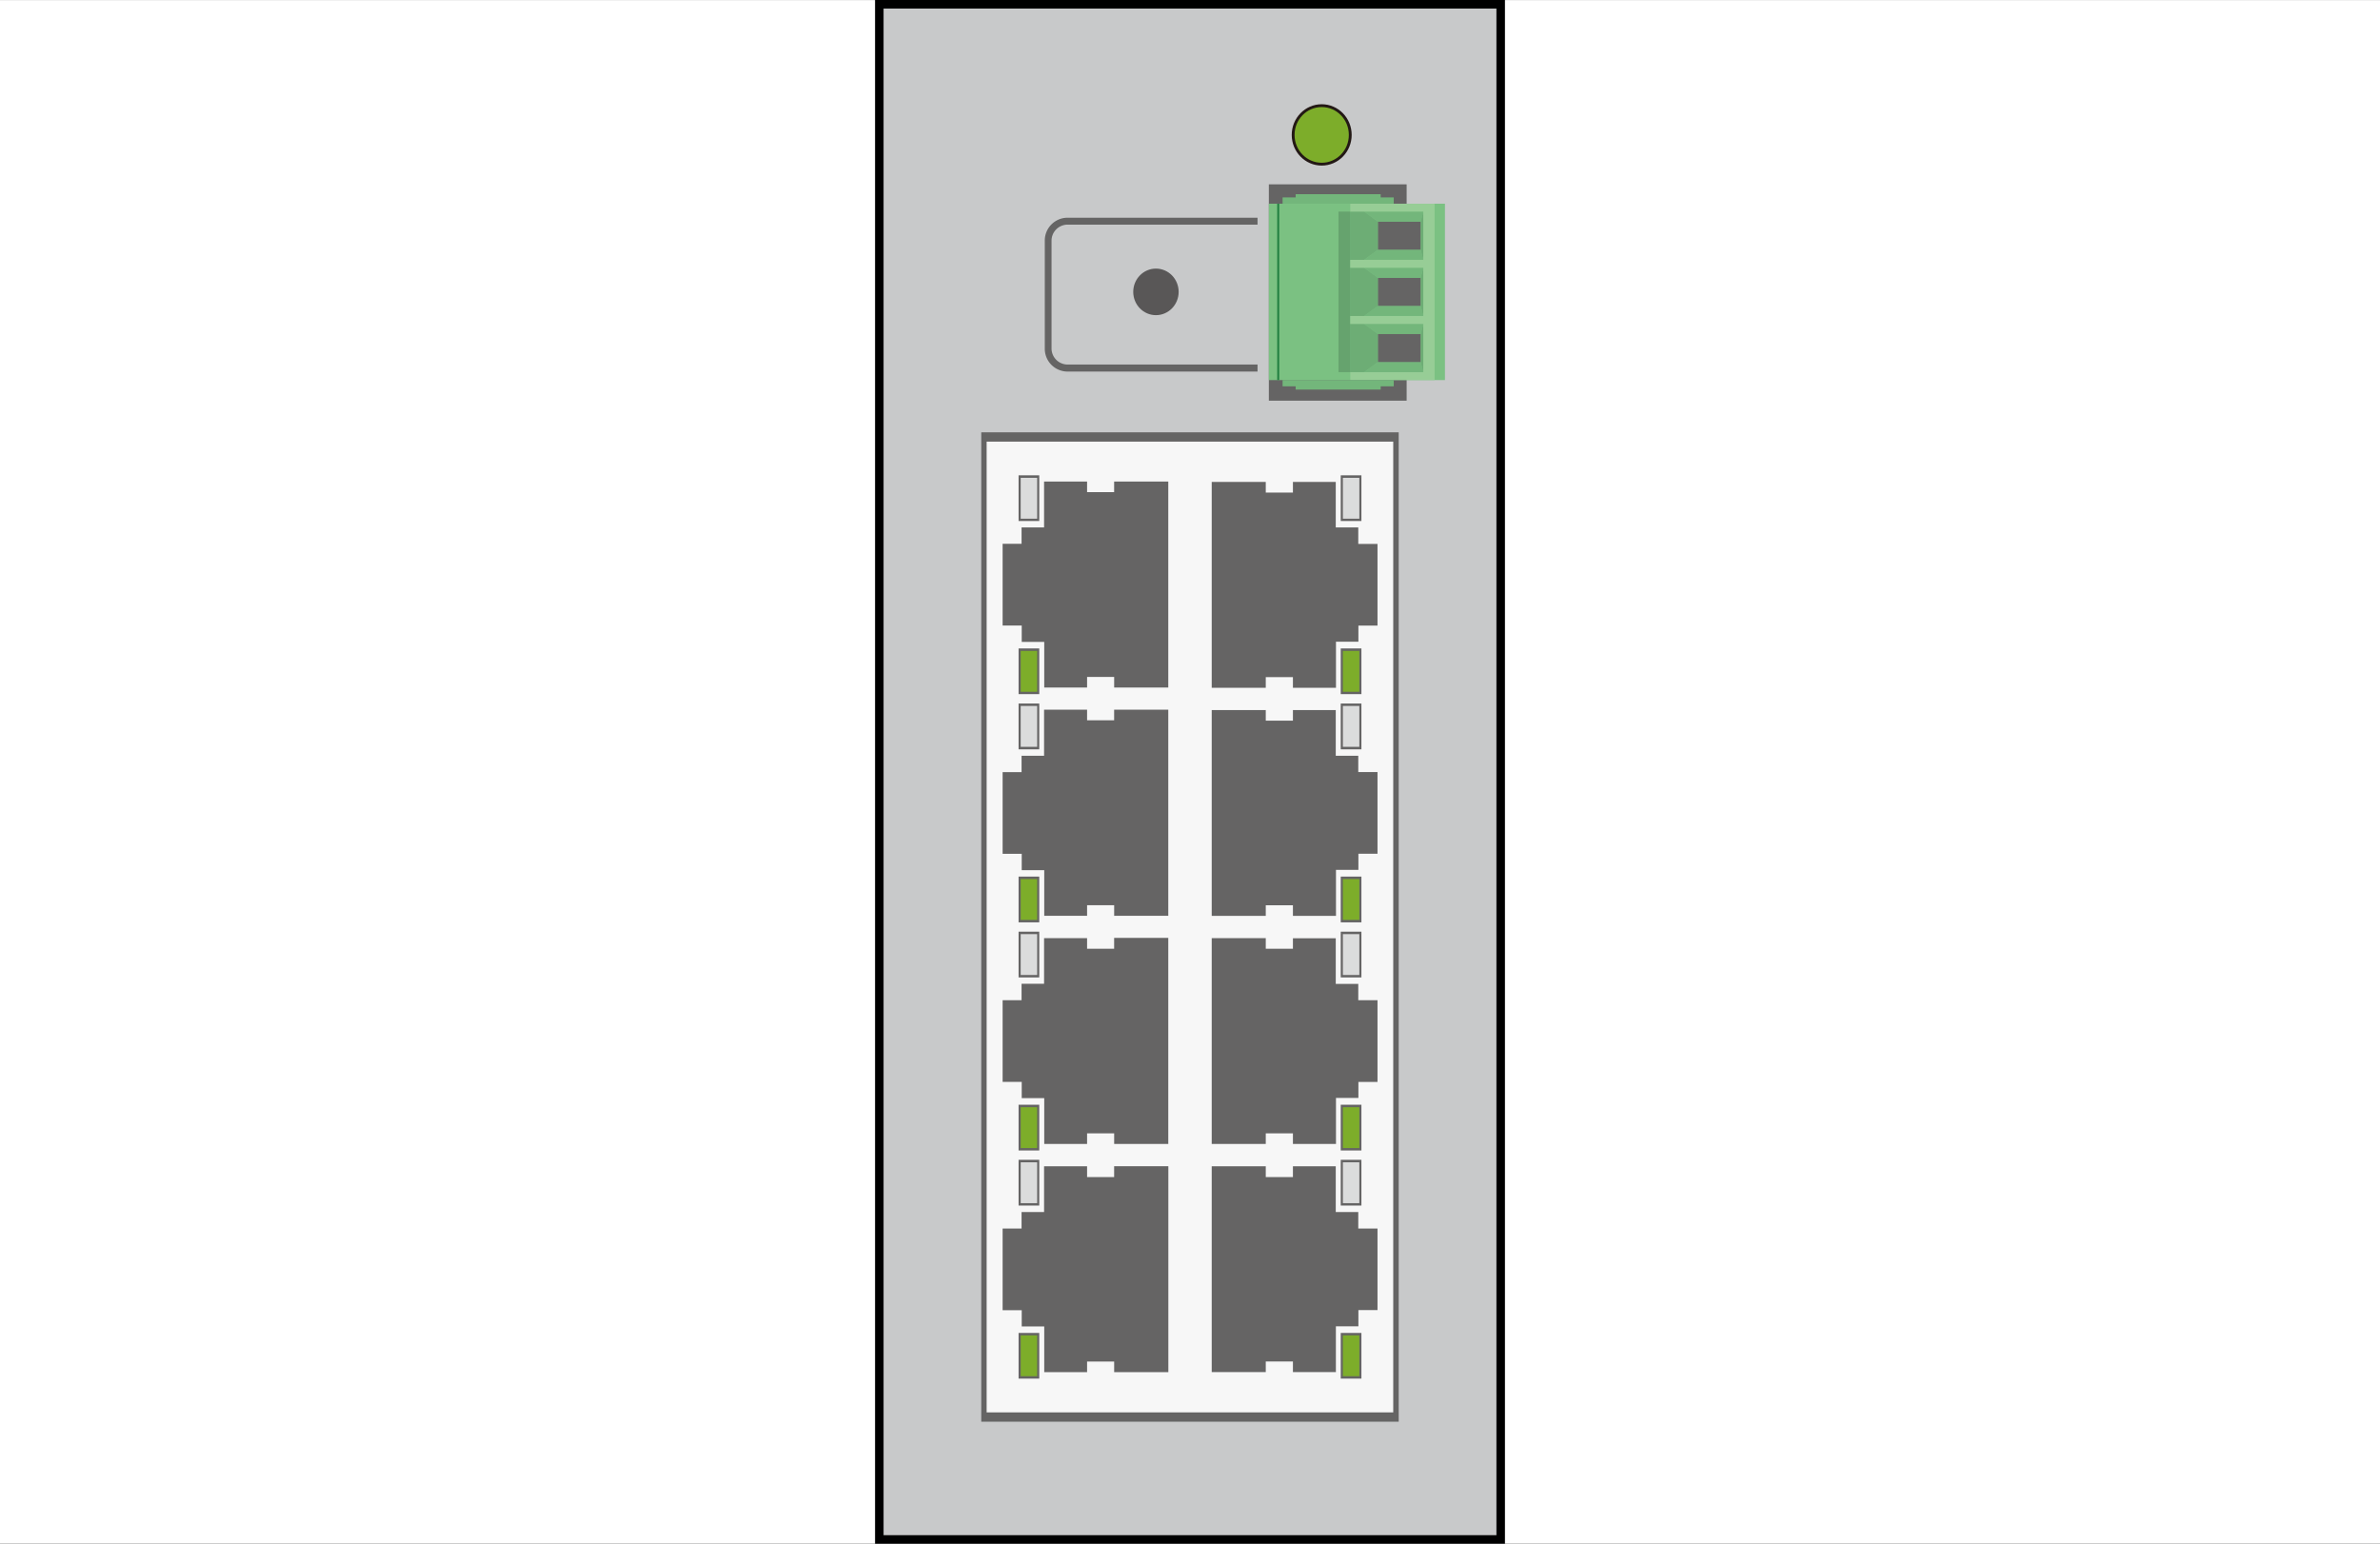 <svg xmlns="http://www.w3.org/2000/svg" width="74" height="48.003" viewBox="0 0 74 48.003"><rect x="0" y="0" width="74" height="48.003" fill="#333333" stroke="none"/><title>cc-link_ie_ehg_t8</title><rect y="0.001" width="74" height="48" fill="#fff"/><rect x="27.34" y="0.133" width="19.32" height="47.737" fill="#c8c9ca"/><rect x="27.34" y="0.133" width="19.32" height="47.737" fill="none" stroke="#000" stroke-width="0.265"/><ellipse cx="41.095" cy="4.195" rx="0.888" ry="0.91" fill="#7dad2a" stroke="#231815" stroke-width="0.088"/><ellipse cx="35.941" cy="9.076" rx="0.706" ry="0.724" fill="#595757"/><path d="M39.1,11.553H33.185a0.709,0.709,0,0,1-.7-0.717V7.486a0.709,0.709,0,0,1,.7-0.717H39.1V6.984H33.185a0.5,0.5,0,0,0-.49.5v3.35a0.5,0.5,0,0,0,.49.5H39.1v0.215Z" transform="translate(0 0.001)" fill="#656464"/><rect x="39.452" y="5.732" width="4.284" height="6.727" fill="#656464"/><rect x="39.452" y="6.334" width="5.475" height="5.485" fill="#7bc182"/><rect x="39.712" y="6.334" width="0.062" height="5.485" fill="#238041"/><polygon points="42.414 8.326 41.983 8.326 41.983 9.827 42.414 9.827 42.846 9.51 42.846 8.642 42.414 8.326" fill="#6dad75"/><polygon points="44.255 8.326 44.255 9.827 44.168 9.51 44.168 8.642 44.255 8.326" fill="#6dad75"/><polygon points="44.168 8.642 42.846 8.642 42.414 8.326 44.255 8.326 44.168 8.642" fill="#73b67b"/><polygon points="44.168 9.51 42.846 9.51 42.414 9.826 44.255 9.826 44.168 9.51" fill="#73b67b"/><rect x="42.846" y="8.642" width="1.322" height="0.868" fill="#656464"/><polygon points="42.414 6.579 41.983 6.579 41.983 8.08 42.414 8.08 42.846 7.764 42.846 6.895 42.414 6.579" fill="#6dad75"/><polygon points="44.255 6.579 44.255 8.08 44.168 7.764 44.168 6.895 44.255 6.579" fill="#6dad75"/><polygon points="44.168 6.895 42.846 6.895 42.414 6.579 44.255 6.579 44.168 6.895" fill="#73b67b"/><polygon points="44.168 7.764 42.846 7.764 42.414 8.08 44.255 8.08 44.168 7.764" fill="#73b67b"/><rect x="42.846" y="6.895" width="1.322" height="0.868" fill="#656464"/><polygon points="42.414 11.573 41.983 11.573 41.983 10.072 42.414 10.072 42.846 10.388 42.846 11.256 42.414 11.573" fill="#6dad75"/><polygon points="44.255 11.573 44.255 10.072 44.168 10.388 44.168 11.256 44.255 11.573" fill="#6dad75"/><polygon points="44.168 11.256 42.846 11.256 42.414 11.573 44.255 11.573 44.168 11.256" fill="#73b67b"/><polygon points="44.168 10.388 42.846 10.388 42.414 10.072 44.255 10.072 44.168 10.388" fill="#73b67b"/><rect x="42.846" y="10.388" width="1.322" height="0.869" fill="#656464"/><rect x="41.617" y="6.579" width="0.366" height="4.994" fill="#66a36e"/><polygon points="44.495 6.334 44.255 6.334 41.983 6.334 41.983 6.579 44.255 6.579 44.255 8.08 41.983 8.08 41.983 8.326 44.255 8.326 44.255 9.826 41.983 9.826 41.983 10.072 44.255 10.072 44.255 11.573 41.983 11.573 41.983 11.818 44.255 11.818 44.495 11.818 44.605 11.818 44.605 6.334 44.495 6.334" fill="#97cd96"/><polygon points="42.929 6.139 42.929 6.038 40.285 6.038 40.285 6.139 39.879 6.139 39.879 6.334 43.335 6.334 43.335 6.139 42.929 6.139" fill="#73b67b"/><polygon points="42.929 12.013 42.929 12.114 40.285 12.114 40.285 12.013 39.879 12.013 39.879 11.818 43.335 11.818 43.335 12.013 42.929 12.013" fill="#73b67b"/><rect x="30.51" y="13.443" width="12.979" height="30.765" fill="#656464"/><polygon points="41.537 16.405 42.232 16.405 42.232 16.914 42.826 16.914 42.826 19.454 42.232 19.454 42.232 19.963 41.537 19.963 41.537 21.382 40.198 21.382 40.198 21.052 39.356 21.052 39.356 21.382 37.675 21.382 37.675 14.986 39.356 14.986 39.356 15.316 40.198 15.316 40.198 14.986 41.537 14.986 41.537 16.405" fill="#656464"/><polygon points="41.537 23.5 42.232 23.5 42.232 24.008 42.826 24.008 42.826 26.549 42.232 26.549 42.232 27.057 41.537 27.057 41.537 28.476 40.198 28.476 40.198 28.147 39.356 28.147 39.356 28.476 37.675 28.476 37.675 22.081 39.356 22.081 39.356 22.41 40.198 22.41 40.198 22.081 41.537 22.081 41.537 23.5" fill="#656464"/><polygon points="41.537 30.594 42.232 30.594 42.232 31.103 42.826 31.103 42.826 33.643 42.232 33.643 42.232 34.148 41.537 34.148 41.537 35.571 40.198 35.571 40.198 35.241 39.356 35.241 39.356 35.571 37.675 35.571 37.675 29.175 39.356 29.175 39.356 29.505 40.198 29.505 40.198 29.175 41.537 29.175 41.537 30.594" fill="#656464"/><polygon points="41.537 41.243 41.537 42.666 40.198 42.666 40.198 42.336 39.356 42.336 39.356 42.666 37.675 42.666 37.675 36.266 39.356 36.266 39.356 36.599 40.198 36.599 40.198 36.266 41.537 36.266 41.537 37.689 42.232 37.689 42.232 38.198 42.826 38.198 42.826 40.738 42.232 40.738 42.232 41.243 41.537 41.243" fill="#656464"/><rect x="41.687" y="41.447" width="0.643" height="1.422" fill="#656464"/><rect x="41.687" y="14.782" width="0.643" height="1.422" fill="#656464"/><rect x="41.687" y="20.164" width="0.643" height="1.422" fill="#656464"/><rect x="41.687" y="21.876" width="0.643" height="1.423" fill="#656464"/><rect x="41.687" y="27.258" width="0.643" height="1.423" fill="#656464"/><rect x="41.687" y="28.971" width="0.643" height="1.422" fill="#656464"/><rect x="41.687" y="34.353" width="0.643" height="1.422" fill="#656464"/><rect x="41.687" y="36.065" width="0.643" height="1.423" fill="#656464"/><polygon points="34.641 15.316 34.641 14.986 36.326 14.986 36.326 21.382 34.641 21.382 34.641 21.052 33.799 21.052 33.799 21.382 32.463 21.382 32.463 19.963 31.768 19.963 31.768 19.454 31.174 19.454 31.174 16.914 31.768 16.914 31.768 16.405 32.463 16.405 32.463 14.986 33.799 14.986 33.799 15.316 34.641 15.316" fill="#656464"/><polygon points="34.641 22.41 34.641 22.081 36.326 22.081 36.326 28.476 34.641 28.476 34.641 28.147 33.799 28.147 33.799 28.476 32.463 28.476 32.463 27.057 31.768 27.057 31.768 26.549 31.174 26.549 31.174 24.008 31.768 24.008 31.768 23.5 32.463 23.5 32.463 22.081 33.799 22.081 33.799 22.41 34.641 22.41" fill="#656464"/><polygon points="34.641 29.505 34.641 29.175 36.326 29.175 36.326 35.571 34.641 35.571 34.641 35.241 33.799 35.241 33.799 35.571 32.463 35.571 32.463 34.148 31.768 34.148 31.768 33.643 31.174 33.643 31.174 31.103 31.768 31.103 31.768 30.594 32.463 30.594 32.463 29.175 33.799 29.175 33.799 29.505 34.641 29.505" fill="#656464"/><polygon points="34.641 36.599 34.641 36.266 36.326 36.266 36.326 42.666 34.641 42.666 34.641 42.336 33.799 42.336 33.799 42.666 32.463 42.666 32.463 41.243 31.768 41.243 31.768 40.738 31.174 40.738 31.174 38.198 31.768 38.198 31.768 37.689 32.463 37.689 32.463 36.266 33.799 36.266 33.799 36.599 34.641 36.599" fill="#656464"/><rect x="31.67" y="14.782" width="0.643" height="1.422" fill="#656464"/><rect x="31.67" y="21.876" width="0.643" height="1.423" fill="#656464"/><rect x="31.67" y="28.971" width="0.643" height="1.422" fill="#656464"/><rect x="31.67" y="36.065" width="0.643" height="1.423" fill="#656464"/><rect x="31.67" y="20.164" width="0.643" height="1.422" fill="#656464"/><rect x="31.67" y="27.258" width="0.643" height="1.423" fill="#656464"/><rect x="31.67" y="34.353" width="0.643" height="1.422" fill="#656464"/><rect x="31.67" y="41.447" width="0.643" height="1.422" fill="#656464"/><path d="M32.313,42.868V41.446H31.67v1.422h0.643Zm0-5.382V36.064H31.67v1.423h0.643Zm0-7.095V28.97H31.67v1.422h0.643Zm0,5.382V34.351H31.67v1.422h0.643ZM42.33,42.868V41.446H41.687v1.422H42.33Zm0-5.382V36.064H41.687v1.423H42.33Zm0-1.713V34.351H41.687v1.422H42.33Zm0-5.382V28.97H41.687v1.422H42.33Zm0-1.713V27.257H41.687v1.423H42.33Zm0-5.382V21.875H41.687V23.3H42.33Zm0-1.713V20.162H41.687v1.422H42.33Zm0-5.382V14.78H41.687V16.2H42.33ZM32.313,23.3V21.875H31.67V23.3h0.643Zm0,5.382V27.257H31.67v1.423h0.643ZM30.677,13.731H43.319V43.918H30.677V13.731ZM32.313,16.2V14.78H31.67V16.2h0.643Zm0,5.382V20.162H31.67v1.422h0.643Zm4.012,14.68H34.641V36.6H33.8V36.265H32.463v1.422h-0.7V38.2H31.174v2.54h0.594v0.505h0.7v1.422H33.8v-0.33h0.842v0.33h1.685v-6.4Zm0-.7v-6.4H34.641V29.5H33.8v-0.33H32.463v1.419h-0.7V31.1H31.174v2.54h0.594v0.505h0.7V35.57H33.8V35.24h0.842v0.33h1.685Zm0-7.095v-6.4H34.641v0.33H33.8v-0.33H32.463V23.5h-0.7v0.509H31.174v2.54h0.594v0.509h0.7v1.419H33.8v-0.33h0.842v0.33h1.685Zm0-7.094v-6.4H34.641v0.33H33.8v-0.33H32.463V16.4h-0.7v0.509H31.174v2.541h0.594v0.509h0.7v1.419H33.8v-0.33h0.842v0.33h1.685Zm5.211-1.419h0.7V19.453h0.594V16.912H42.232V16.4h-0.7V14.985H40.2v0.33H39.356v-0.33H37.675v6.4h1.681v-0.33H40.2v0.33h1.339V19.962Zm0,7.094h0.7V26.547h0.594v-2.54H42.232V23.5h-0.7V22.079H40.2v0.33H39.356v-0.33H37.675v6.4h1.681v-0.33H40.2v0.33h1.339V27.056Zm0,7.091h0.7V33.642h0.594V31.1H42.232V30.593h-0.7V29.174H40.2V29.5H39.356v-0.33H37.675v6.4h1.681V35.24H40.2v0.33h1.339V34.147Zm0,8.517V41.242h0.7V40.737h0.594V38.2H42.232V37.687h-0.7V36.265H40.2V36.6H39.356V36.265H37.675v6.4h1.681v-0.33H40.2v0.33h1.339Z" transform="translate(0 0.001)" fill="#f7f7f7"/><rect x="41.753" y="14.858" width="0.512" height="1.271" fill="#dbdcdc"/><rect x="31.736" y="14.858" width="0.512" height="1.271" fill="#dbdcdc"/><rect x="41.753" y="20.24" width="0.512" height="1.271" fill="#7dad2a"/><rect x="31.736" y="20.24" width="0.512" height="1.271" fill="#7dad2a"/><rect x="41.753" y="21.952" width="0.512" height="1.271" fill="#dbdcdc"/><rect x="31.736" y="21.952" width="0.512" height="1.271" fill="#dbdcdc"/><rect x="41.753" y="27.334" width="0.512" height="1.271" fill="#7dad2a"/><rect x="31.736" y="27.334" width="0.512" height="1.271" fill="#7dad2a"/><rect x="41.753" y="29.047" width="0.512" height="1.271" fill="#dbdcdc"/><rect x="31.736" y="29.047" width="0.512" height="1.271" fill="#dbdcdc"/><rect x="41.753" y="34.429" width="0.512" height="1.271" fill="#7dad2a"/><rect x="31.736" y="34.429" width="0.512" height="1.271" fill="#7dad2a"/><rect x="41.753" y="36.142" width="0.512" height="1.271" fill="#dbdcdc"/><rect x="31.736" y="36.142" width="0.512" height="1.271" fill="#dbdcdc"/><rect x="41.753" y="41.523" width="0.512" height="1.271" fill="#7dad2a"/><rect x="31.736" y="41.523" width="0.512" height="1.271" fill="#7dad2a"/></svg>